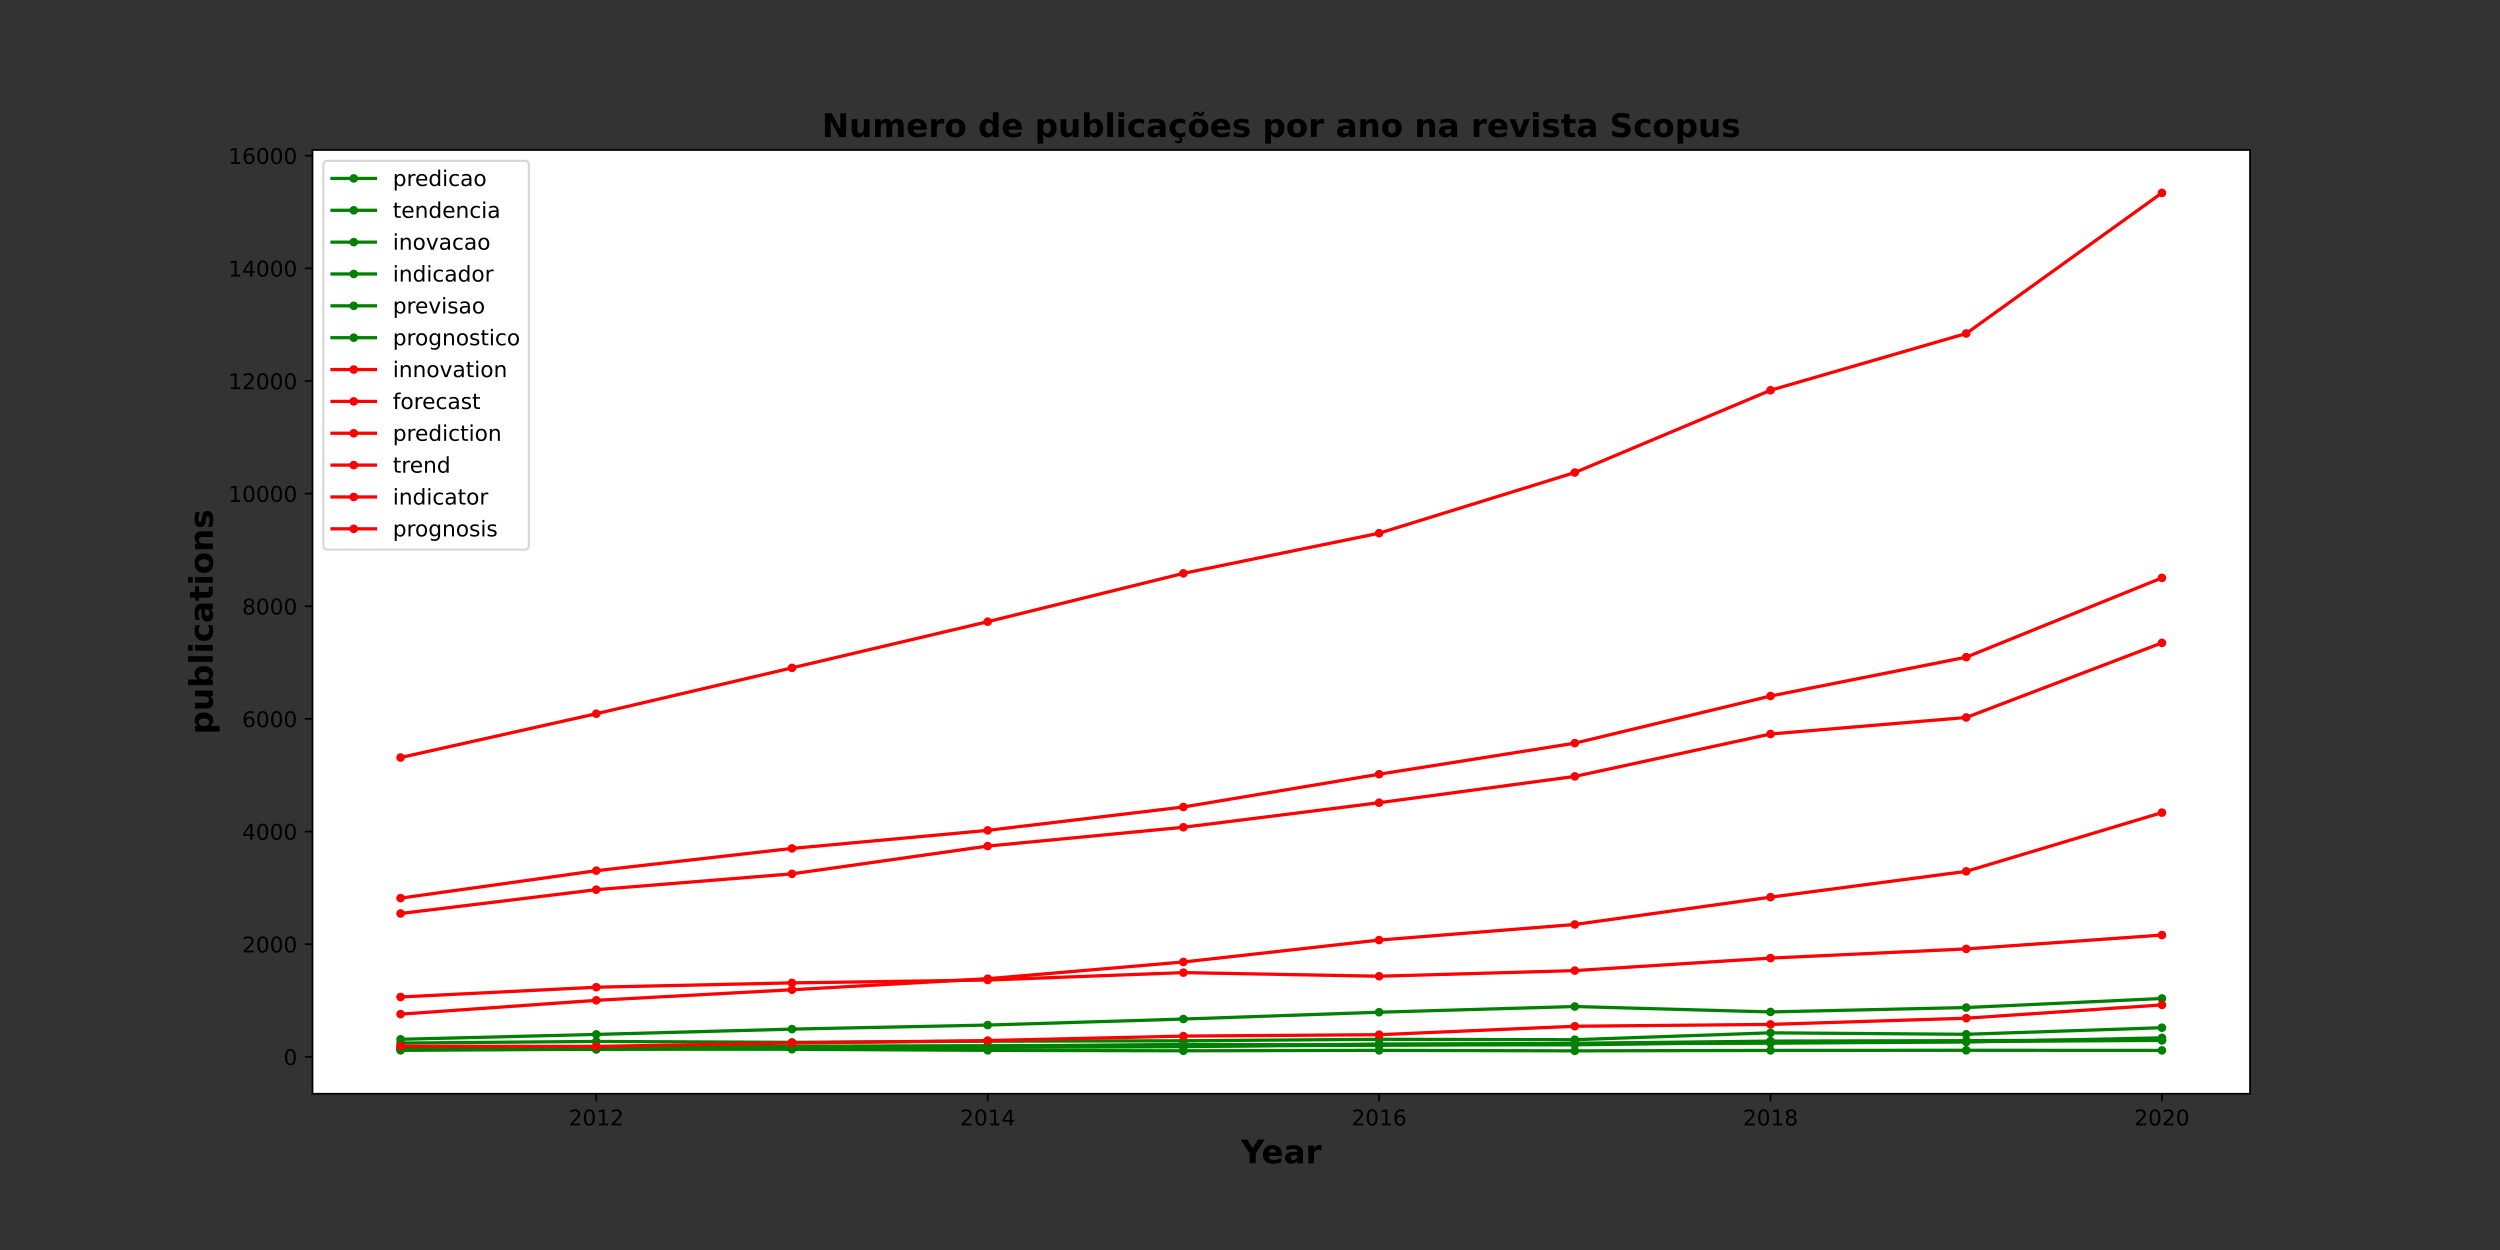 <?xml version="1.0" encoding="utf-8" standalone="no"?>
<!DOCTYPE svg PUBLIC "-//W3C//DTD SVG 1.1//EN"
  "http://www.w3.org/Graphics/SVG/1.1/DTD/svg11.dtd">
<!-- Created with matplotlib (https://matplotlib.org/) -->
<svg height="576pt" version="1.1" viewBox="0 0 1152 576" width="1152pt" xmlns="http://www.w3.org/2000/svg" xmlns:xlink="http://www.w3.org/1999/xlink">
 <rect x="0" y="0" width="1152" height="576" fill="#333333" stroke="none"/>
 <defs>
  <style type="text/css">*{stroke-linecap:butt;stroke-linejoin:round;}</style>
 </defs>
 <g id="figure_1">
  <g id="patch_1">
   <path d="M 0 576 
L 1152 576 
L 1152 0 
L 0 0 
z
" style="fill:none;"/>
  </g>
  <g id="axes_1">
   <g id="patch_2">
    <path d="M 144 504 
L 1036.8 504 
L 1036.8 69.12 
L 144 69.12 
z
" style="fill:#ffffff;"/>
   </g>
   <g id="matplotlib.axis_1">
    <g id="xtick_1">
     <g id="line2d_1">
      <defs>
       <path d="M 0 0 
L 0 3.5 
" id="m6c1a19ee37" style="stroke:#000000;stroke-width:0.8;"/>
      </defs>
      <g>
       <use style="stroke:#000000;stroke-width:0.8;" x="274.764" xlink:href="#m6c1a19ee37" y="504"/>
      </g>
     </g>
     <g id="text_1">
      <!-- 2012 -->
      <g transform="translate(262.039 518.598)scale(0.1 -0.1)">
       <defs>
        <path d="M 19.188 8.297 
L 53.609 8.297 
L 53.609 0 
L 7.328 0 
L 7.328 8.297 
Q 12.938 14.109 22.625 23.891 
Q 32.328 33.688 34.812 36.531 
Q 39.547 41.844 41.422 45.531 
Q 43.312 49.219 43.312 52.781 
Q 43.312 58.594 39.234 62.25 
Q 35.156 65.922 28.609 65.922 
Q 23.969 65.922 18.812 64.312 
Q 13.672 62.703 7.812 59.422 
L 7.812 69.391 
Q 13.766 71.781 18.938 73 
Q 24.125 74.219 28.422 74.219 
Q 39.75 74.219 46.484 68.547 
Q 53.219 62.891 53.219 53.422 
Q 53.219 48.922 51.531 44.891 
Q 49.859 40.875 45.406 35.406 
Q 44.188 33.984 37.641 27.219 
Q 31.109 20.453 19.188 8.297 
z
" id="DejaVuSans-50"/>
        <path d="M 31.781 66.406 
Q 24.172 66.406 20.328 58.906 
Q 16.5 51.422 16.5 36.375 
Q 16.5 21.391 20.328 13.891 
Q 24.172 6.391 31.781 6.391 
Q 39.453 6.391 43.281 13.891 
Q 47.125 21.391 47.125 36.375 
Q 47.125 51.422 43.281 58.906 
Q 39.453 66.406 31.781 66.406 
z
M 31.781 74.219 
Q 44.047 74.219 50.516 64.516 
Q 56.984 54.828 56.984 36.375 
Q 56.984 17.969 50.516 8.266 
Q 44.047 -1.422 31.781 -1.422 
Q 19.531 -1.422 13.062 8.266 
Q 6.594 17.969 6.594 36.375 
Q 6.594 54.828 13.062 64.516 
Q 19.531 74.219 31.781 74.219 
z
" id="DejaVuSans-48"/>
        <path d="M 12.406 8.297 
L 28.516 8.297 
L 28.516 63.922 
L 10.984 60.406 
L 10.984 69.391 
L 28.422 72.906 
L 38.281 72.906 
L 38.281 8.297 
L 54.391 8.297 
L 54.391 0 
L 12.406 0 
z
" id="DejaVuSans-49"/>
       </defs>
       <use xlink:href="#DejaVuSans-50"/>
       <use x="63.623" xlink:href="#DejaVuSans-48"/>
       <use x="127.246" xlink:href="#DejaVuSans-49"/>
       <use x="190.869" xlink:href="#DejaVuSans-50"/>
      </g>
     </g>
    </g>
    <g id="xtick_2">
     <g id="line2d_2">
      <g>
       <use style="stroke:#000000;stroke-width:0.8;" x="455.127" xlink:href="#m6c1a19ee37" y="504"/>
      </g>
     </g>
     <g id="text_2">
      <!-- 2014 -->
      <g transform="translate(442.402 518.598)scale(0.1 -0.1)">
       <defs>
        <path d="M 37.797 64.312 
L 12.891 25.391 
L 37.797 25.391 
z
M 35.203 72.906 
L 47.609 72.906 
L 47.609 25.391 
L 58.016 25.391 
L 58.016 17.188 
L 47.609 17.188 
L 47.609 0 
L 37.797 0 
L 37.797 17.188 
L 4.891 17.188 
L 4.891 26.703 
z
" id="DejaVuSans-52"/>
       </defs>
       <use xlink:href="#DejaVuSans-50"/>
       <use x="63.623" xlink:href="#DejaVuSans-48"/>
       <use x="127.246" xlink:href="#DejaVuSans-49"/>
       <use x="190.869" xlink:href="#DejaVuSans-52"/>
      </g>
     </g>
    </g>
    <g id="xtick_3">
     <g id="line2d_3">
      <g>
       <use style="stroke:#000000;stroke-width:0.8;" x="635.491" xlink:href="#m6c1a19ee37" y="504"/>
      </g>
     </g>
     <g id="text_3">
      <!-- 2016 -->
      <g transform="translate(622.766 518.598)scale(0.1 -0.1)">
       <defs>
        <path d="M 33.016 40.375 
Q 26.375 40.375 22.484 35.828 
Q 18.609 31.297 18.609 23.391 
Q 18.609 15.531 22.484 10.953 
Q 26.375 6.391 33.016 6.391 
Q 39.656 6.391 43.531 10.953 
Q 47.406 15.531 47.406 23.391 
Q 47.406 31.297 43.531 35.828 
Q 39.656 40.375 33.016 40.375 
z
M 52.594 71.297 
L 52.594 62.312 
Q 48.875 64.062 45.094 64.984 
Q 41.312 65.922 37.594 65.922 
Q 27.828 65.922 22.672 59.328 
Q 17.531 52.734 16.797 39.406 
Q 19.672 43.656 24.016 45.922 
Q 28.375 48.188 33.594 48.188 
Q 44.578 48.188 50.953 41.516 
Q 57.328 34.859 57.328 23.391 
Q 57.328 12.156 50.688 5.359 
Q 44.047 -1.422 33.016 -1.422 
Q 20.359 -1.422 13.672 8.266 
Q 6.984 17.969 6.984 36.375 
Q 6.984 53.656 15.188 63.938 
Q 23.391 74.219 37.203 74.219 
Q 40.922 74.219 44.703 73.484 
Q 48.484 72.75 52.594 71.297 
z
" id="DejaVuSans-54"/>
       </defs>
       <use xlink:href="#DejaVuSans-50"/>
       <use x="63.623" xlink:href="#DejaVuSans-48"/>
       <use x="127.246" xlink:href="#DejaVuSans-49"/>
       <use x="190.869" xlink:href="#DejaVuSans-54"/>
      </g>
     </g>
    </g>
    <g id="xtick_4">
     <g id="line2d_4">
      <g>
       <use style="stroke:#000000;stroke-width:0.8;" x="815.855" xlink:href="#m6c1a19ee37" y="504"/>
      </g>
     </g>
     <g id="text_4">
      <!-- 2018 -->
      <g transform="translate(803.13 518.598)scale(0.1 -0.1)">
       <defs>
        <path d="M 31.781 34.625 
Q 24.75 34.625 20.719 30.859 
Q 16.703 27.094 16.703 20.516 
Q 16.703 13.922 20.719 10.156 
Q 24.75 6.391 31.781 6.391 
Q 38.812 6.391 42.859 10.172 
Q 46.922 13.969 46.922 20.516 
Q 46.922 27.094 42.891 30.859 
Q 38.875 34.625 31.781 34.625 
z
M 21.922 38.812 
Q 15.578 40.375 12.031 44.719 
Q 8.5 49.078 8.5 55.328 
Q 8.5 64.062 14.719 69.141 
Q 20.953 74.219 31.781 74.219 
Q 42.672 74.219 48.875 69.141 
Q 55.078 64.062 55.078 55.328 
Q 55.078 49.078 51.531 44.719 
Q 48 40.375 41.703 38.812 
Q 48.828 37.156 52.797 32.312 
Q 56.781 27.484 56.781 20.516 
Q 56.781 9.906 50.312 4.234 
Q 43.844 -1.422 31.781 -1.422 
Q 19.734 -1.422 13.25 4.234 
Q 6.781 9.906 6.781 20.516 
Q 6.781 27.484 10.781 32.312 
Q 14.797 37.156 21.922 38.812 
z
M 18.312 54.391 
Q 18.312 48.734 21.844 45.562 
Q 25.391 42.391 31.781 42.391 
Q 38.141 42.391 41.719 45.562 
Q 45.312 48.734 45.312 54.391 
Q 45.312 60.062 41.719 63.234 
Q 38.141 66.406 31.781 66.406 
Q 25.391 66.406 21.844 63.234 
Q 18.312 60.062 18.312 54.391 
z
" id="DejaVuSans-56"/>
       </defs>
       <use xlink:href="#DejaVuSans-50"/>
       <use x="63.623" xlink:href="#DejaVuSans-48"/>
       <use x="127.246" xlink:href="#DejaVuSans-49"/>
       <use x="190.869" xlink:href="#DejaVuSans-56"/>
      </g>
     </g>
    </g>
    <g id="xtick_5">
     <g id="line2d_5">
      <g>
       <use style="stroke:#000000;stroke-width:0.8;" x="996.218" xlink:href="#m6c1a19ee37" y="504"/>
      </g>
     </g>
     <g id="text_5">
      <!-- 2020 -->
      <g transform="translate(983.493 518.598)scale(0.1 -0.1)">
       <use xlink:href="#DejaVuSans-50"/>
       <use x="63.623" xlink:href="#DejaVuSans-48"/>
       <use x="127.246" xlink:href="#DejaVuSans-50"/>
       <use x="190.869" xlink:href="#DejaVuSans-48"/>
      </g>
     </g>
    </g>
    <g id="text_6">
     <!-- Year -->
     <g transform="translate(571.807 536.076)scale(0.15 -0.15)">
      <defs>
       <path d="M -0.984 72.906 
L 19.578 72.906 
L 36.188 46.922 
L 52.781 72.906 
L 73.391 72.906 
L 45.609 30.719 
L 45.609 0 
L 26.812 0 
L 26.812 30.719 
z
" id="DejaVuSans-Bold-89"/>
       <path d="M 62.984 27.484 
L 62.984 22.516 
L 22.125 22.516 
Q 22.75 16.359 26.562 13.281 
Q 30.375 10.203 37.203 10.203 
Q 42.719 10.203 48.5 11.844 
Q 54.297 13.484 60.406 16.797 
L 60.406 3.328 
Q 54.203 0.984 48 -0.219 
Q 41.797 -1.422 35.594 -1.422 
Q 20.75 -1.422 12.516 6.125 
Q 4.297 13.672 4.297 27.297 
Q 4.297 40.672 12.375 48.328 
Q 20.453 56 34.625 56 
Q 47.516 56 55.25 48.234 
Q 62.984 40.484 62.984 27.484 
z
M 45.016 33.297 
Q 45.016 38.281 42.109 41.328 
Q 39.203 44.391 34.516 44.391 
Q 29.438 44.391 26.266 41.531 
Q 23.094 38.672 22.312 33.297 
z
" id="DejaVuSans-Bold-101"/>
       <path d="M 32.906 24.609 
Q 27.438 24.609 24.672 22.75 
Q 21.922 20.906 21.922 17.281 
Q 21.922 13.969 24.141 12.078 
Q 26.375 10.203 30.328 10.203 
Q 35.25 10.203 38.625 13.734 
Q 42 17.281 42 22.609 
L 42 24.609 
z
M 59.625 31.203 
L 59.625 0 
L 42 0 
L 42 8.109 
Q 38.484 3.125 34.078 0.844 
Q 29.688 -1.422 23.391 -1.422 
Q 14.891 -1.422 9.594 3.531 
Q 4.297 8.5 4.297 16.406 
Q 4.297 26.031 10.906 30.516 
Q 17.531 35.016 31.688 35.016 
L 42 35.016 
L 42 36.375 
Q 42 40.531 38.719 42.453 
Q 35.453 44.391 28.516 44.391 
Q 22.906 44.391 18.062 43.266 
Q 13.234 42.141 9.078 39.891 
L 9.078 53.219 
Q 14.703 54.594 20.359 55.297 
Q 26.031 56 31.688 56 
Q 46.484 56 53.047 50.172 
Q 59.625 44.344 59.625 31.203 
z
" id="DejaVuSans-Bold-97"/>
       <path d="M 49.031 39.797 
Q 46.734 40.875 44.453 41.375 
Q 42.188 41.891 39.891 41.891 
Q 33.156 41.891 29.516 37.562 
Q 25.875 33.25 25.875 25.203 
L 25.875 0 
L 8.406 0 
L 8.406 54.688 
L 25.875 54.688 
L 25.875 45.703 
Q 29.25 51.078 33.609 53.531 
Q 37.984 56 44.094 56 
Q 44.969 56 45.984 55.922 
Q 47.016 55.859 48.969 55.609 
z
" id="DejaVuSans-Bold-114"/>
      </defs>
      <use xlink:href="#DejaVuSans-Bold-89"/>
      <use x="63.287" xlink:href="#DejaVuSans-Bold-101"/>
      <use x="131.109" xlink:href="#DejaVuSans-Bold-97"/>
      <use x="198.59" xlink:href="#DejaVuSans-Bold-114"/>
     </g>
    </g>
   </g>
   <g id="matplotlib.axis_2">
    <g id="ytick_1">
     <g id="line2d_6">
      <defs>
       <path d="M 0 0 
L -3.5 0 
" id="m301f672a69" style="stroke:#000000;stroke-width:0.8;"/>
      </defs>
      <g>
       <use style="stroke:#000000;stroke-width:0.8;" x="144" xlink:href="#m301f672a69" y="486.984"/>
      </g>
     </g>
     <g id="text_7">
      <!-- 0 -->
      <g transform="translate(130.637 490.783)scale(0.1 -0.1)">
       <use xlink:href="#DejaVuSans-48"/>
      </g>
     </g>
    </g>
    <g id="ytick_2">
     <g id="line2d_7">
      <g>
       <use style="stroke:#000000;stroke-width:0.8;" x="144" xlink:href="#m301f672a69" y="435.077"/>
      </g>
     </g>
     <g id="text_8">
      <!-- 2000 -->
      <g transform="translate(111.55 438.877)scale(0.1 -0.1)">
       <use xlink:href="#DejaVuSans-50"/>
       <use x="63.623" xlink:href="#DejaVuSans-48"/>
       <use x="127.246" xlink:href="#DejaVuSans-48"/>
       <use x="190.869" xlink:href="#DejaVuSans-48"/>
      </g>
     </g>
    </g>
    <g id="ytick_3">
     <g id="line2d_8">
      <g>
       <use style="stroke:#000000;stroke-width:0.8;" x="144" xlink:href="#m301f672a69" y="383.171"/>
      </g>
     </g>
     <g id="text_9">
      <!-- 4000 -->
      <g transform="translate(111.55 386.97)scale(0.1 -0.1)">
       <use xlink:href="#DejaVuSans-52"/>
       <use x="63.623" xlink:href="#DejaVuSans-48"/>
       <use x="127.246" xlink:href="#DejaVuSans-48"/>
       <use x="190.869" xlink:href="#DejaVuSans-48"/>
      </g>
     </g>
    </g>
    <g id="ytick_4">
     <g id="line2d_9">
      <g>
       <use style="stroke:#000000;stroke-width:0.8;" x="144" xlink:href="#m301f672a69" y="331.264"/>
      </g>
     </g>
     <g id="text_10">
      <!-- 6000 -->
      <g transform="translate(111.55 335.064)scale(0.1 -0.1)">
       <use xlink:href="#DejaVuSans-54"/>
       <use x="63.623" xlink:href="#DejaVuSans-48"/>
       <use x="127.246" xlink:href="#DejaVuSans-48"/>
       <use x="190.869" xlink:href="#DejaVuSans-48"/>
      </g>
     </g>
    </g>
    <g id="ytick_5">
     <g id="line2d_10">
      <g>
       <use style="stroke:#000000;stroke-width:0.8;" x="144" xlink:href="#m301f672a69" y="279.358"/>
      </g>
     </g>
     <g id="text_11">
      <!-- 8000 -->
      <g transform="translate(111.55 283.157)scale(0.1 -0.1)">
       <use xlink:href="#DejaVuSans-56"/>
       <use x="63.623" xlink:href="#DejaVuSans-48"/>
       <use x="127.246" xlink:href="#DejaVuSans-48"/>
       <use x="190.869" xlink:href="#DejaVuSans-48"/>
      </g>
     </g>
    </g>
    <g id="ytick_6">
     <g id="line2d_11">
      <g>
       <use style="stroke:#000000;stroke-width:0.8;" x="144" xlink:href="#m301f672a69" y="227.452"/>
      </g>
     </g>
     <g id="text_12">
      <!-- 10000 -->
      <g transform="translate(105.188 231.251)scale(0.1 -0.1)">
       <use xlink:href="#DejaVuSans-49"/>
       <use x="63.623" xlink:href="#DejaVuSans-48"/>
       <use x="127.246" xlink:href="#DejaVuSans-48"/>
       <use x="190.869" xlink:href="#DejaVuSans-48"/>
       <use x="254.492" xlink:href="#DejaVuSans-48"/>
      </g>
     </g>
    </g>
    <g id="ytick_7">
     <g id="line2d_12">
      <g>
       <use style="stroke:#000000;stroke-width:0.8;" x="144" xlink:href="#m301f672a69" y="175.545"/>
      </g>
     </g>
     <g id="text_13">
      <!-- 12000 -->
      <g transform="translate(105.188 179.344)scale(0.1 -0.1)">
       <use xlink:href="#DejaVuSans-49"/>
       <use x="63.623" xlink:href="#DejaVuSans-50"/>
       <use x="127.246" xlink:href="#DejaVuSans-48"/>
       <use x="190.869" xlink:href="#DejaVuSans-48"/>
       <use x="254.492" xlink:href="#DejaVuSans-48"/>
      </g>
     </g>
    </g>
    <g id="ytick_8">
     <g id="line2d_13">
      <g>
       <use style="stroke:#000000;stroke-width:0.8;" x="144" xlink:href="#m301f672a69" y="123.639"/>
      </g>
     </g>
     <g id="text_14">
      <!-- 14000 -->
      <g transform="translate(105.188 127.438)scale(0.1 -0.1)">
       <use xlink:href="#DejaVuSans-49"/>
       <use x="63.623" xlink:href="#DejaVuSans-52"/>
       <use x="127.246" xlink:href="#DejaVuSans-48"/>
       <use x="190.869" xlink:href="#DejaVuSans-48"/>
       <use x="254.492" xlink:href="#DejaVuSans-48"/>
      </g>
     </g>
    </g>
    <g id="ytick_9">
     <g id="line2d_14">
      <g>
       <use style="stroke:#000000;stroke-width:0.8;" x="144" xlink:href="#m301f672a69" y="71.732"/>
      </g>
     </g>
     <g id="text_15">
      <!-- 16000 -->
      <g transform="translate(105.188 75.531)scale(0.1 -0.1)">
       <use xlink:href="#DejaVuSans-49"/>
       <use x="63.623" xlink:href="#DejaVuSans-54"/>
       <use x="127.246" xlink:href="#DejaVuSans-48"/>
       <use x="190.869" xlink:href="#DejaVuSans-48"/>
       <use x="254.492" xlink:href="#DejaVuSans-48"/>
      </g>
     </g>
    </g>
    <g id="text_16">
     <!-- publications -->
     <g transform="translate(98.068 338.397)rotate(-90)scale(0.15 -0.15)">
      <defs>
       <path d="M 25.875 7.906 
L 25.875 -20.797 
L 8.406 -20.797 
L 8.406 54.688 
L 25.875 54.688 
L 25.875 46.688 
Q 29.5 51.469 33.891 53.734 
Q 38.281 56 44 56 
Q 54.109 56 60.594 47.969 
Q 67.094 39.938 67.094 27.297 
Q 67.094 14.656 60.594 6.609 
Q 54.109 -1.422 44 -1.422 
Q 38.281 -1.422 33.891 0.844 
Q 29.5 3.125 25.875 7.906 
z
M 37.5 43.312 
Q 31.891 43.312 28.875 39.188 
Q 25.875 35.062 25.875 27.297 
Q 25.875 19.531 28.875 15.406 
Q 31.891 11.281 37.5 11.281 
Q 43.109 11.281 46.062 15.375 
Q 49.031 19.484 49.031 27.297 
Q 49.031 35.109 46.062 39.203 
Q 43.109 43.312 37.5 43.312 
z
" id="DejaVuSans-Bold-112"/>
       <path d="M 7.812 21.297 
L 7.812 54.688 
L 25.391 54.688 
L 25.391 49.219 
Q 25.391 44.781 25.344 38.062 
Q 25.297 31.344 25.297 29.109 
Q 25.297 22.516 25.641 19.609 
Q 25.984 16.703 26.812 15.375 
Q 27.875 13.672 29.609 12.734 
Q 31.344 11.812 33.594 11.812 
Q 39.062 11.812 42.188 16.016 
Q 45.312 20.219 45.312 27.688 
L 45.312 54.688 
L 62.797 54.688 
L 62.797 0 
L 45.312 0 
L 45.312 7.906 
Q 41.359 3.125 36.938 0.844 
Q 32.516 -1.422 27.203 -1.422 
Q 17.719 -1.422 12.766 4.391 
Q 7.812 10.203 7.812 21.297 
z
" id="DejaVuSans-Bold-117"/>
       <path d="M 37.5 11.281 
Q 43.109 11.281 46.062 15.375 
Q 49.031 19.484 49.031 27.297 
Q 49.031 35.109 46.062 39.203 
Q 43.109 43.312 37.5 43.312 
Q 31.891 43.312 28.875 39.188 
Q 25.875 35.062 25.875 27.297 
Q 25.875 19.531 28.875 15.406 
Q 31.891 11.281 37.5 11.281 
z
M 25.875 46.688 
Q 29.5 51.469 33.891 53.734 
Q 38.281 56 44 56 
Q 54.109 56 60.594 47.969 
Q 67.094 39.938 67.094 27.297 
Q 67.094 14.656 60.594 6.609 
Q 54.109 -1.422 44 -1.422 
Q 38.281 -1.422 33.891 0.844 
Q 29.5 3.125 25.875 7.906 
L 25.875 0 
L 8.406 0 
L 8.406 75.984 
L 25.875 75.984 
z
" id="DejaVuSans-Bold-98"/>
       <path d="M 8.406 75.984 
L 25.875 75.984 
L 25.875 0 
L 8.406 0 
z
" id="DejaVuSans-Bold-108"/>
       <path d="M 8.406 54.688 
L 25.875 54.688 
L 25.875 0 
L 8.406 0 
z
M 8.406 75.984 
L 25.875 75.984 
L 25.875 61.719 
L 8.406 61.719 
z
" id="DejaVuSans-Bold-105"/>
       <path d="M 52.594 52.984 
L 52.594 38.719 
Q 49.031 41.156 45.438 42.328 
Q 41.844 43.5 37.984 43.5 
Q 30.672 43.5 26.594 39.234 
Q 22.516 34.969 22.516 27.297 
Q 22.516 19.625 26.594 15.344 
Q 30.672 11.078 37.984 11.078 
Q 42.094 11.078 45.781 12.297 
Q 49.469 13.531 52.594 15.922 
L 52.594 1.609 
Q 48.484 0.094 44.266 -0.656 
Q 40.047 -1.422 35.797 -1.422 
Q 21 -1.422 12.641 6.172 
Q 4.297 13.766 4.297 27.297 
Q 4.297 40.828 12.641 48.406 
Q 21 56 35.797 56 
Q 40.094 56 44.266 55.25 
Q 48.438 54.5 52.594 52.984 
z
" id="DejaVuSans-Bold-99"/>
       <path d="M 27.484 70.219 
L 27.484 54.688 
L 45.516 54.688 
L 45.516 42.188 
L 27.484 42.188 
L 27.484 19 
Q 27.484 15.188 29 13.844 
Q 30.516 12.5 35.016 12.5 
L 44 12.5 
L 44 0 
L 29 0 
Q 18.656 0 14.328 4.312 
Q 10.016 8.641 10.016 19 
L 10.016 42.188 
L 1.312 42.188 
L 1.312 54.688 
L 10.016 54.688 
L 10.016 70.219 
z
" id="DejaVuSans-Bold-116"/>
       <path d="M 34.422 43.5 
Q 28.609 43.5 25.562 39.328 
Q 22.516 35.156 22.516 27.297 
Q 22.516 19.438 25.562 15.25 
Q 28.609 11.078 34.422 11.078 
Q 40.141 11.078 43.156 15.25 
Q 46.188 19.438 46.188 27.297 
Q 46.188 35.156 43.156 39.328 
Q 40.141 43.5 34.422 43.5 
z
M 34.422 56 
Q 48.531 56 56.469 48.375 
Q 64.406 40.766 64.406 27.297 
Q 64.406 13.812 56.469 6.188 
Q 48.531 -1.422 34.422 -1.422 
Q 20.266 -1.422 12.281 6.188 
Q 4.297 13.812 4.297 27.297 
Q 4.297 40.766 12.281 48.375 
Q 20.266 56 34.422 56 
z
" id="DejaVuSans-Bold-111"/>
       <path d="M 63.375 33.297 
L 63.375 0 
L 45.797 0 
L 45.797 5.422 
L 45.797 25.484 
Q 45.797 32.562 45.484 35.25 
Q 45.172 37.938 44.391 39.203 
Q 43.359 40.922 41.594 41.875 
Q 39.844 42.828 37.594 42.828 
Q 32.125 42.828 29 38.594 
Q 25.875 34.375 25.875 26.906 
L 25.875 0 
L 8.406 0 
L 8.406 54.688 
L 25.875 54.688 
L 25.875 46.688 
Q 29.828 51.469 34.266 53.734 
Q 38.719 56 44.094 56 
Q 53.562 56 58.469 50.188 
Q 63.375 44.391 63.375 33.297 
z
" id="DejaVuSans-Bold-110"/>
       <path d="M 51.125 52.984 
L 51.125 39.703 
Q 45.516 42.047 40.281 43.219 
Q 35.062 44.391 30.422 44.391 
Q 25.438 44.391 23.016 43.141 
Q 20.609 41.891 20.609 39.312 
Q 20.609 37.203 22.438 36.078 
Q 24.266 34.969 29 34.422 
L 32.078 33.984 
Q 45.516 32.281 50.141 28.375 
Q 54.781 24.469 54.781 16.109 
Q 54.781 7.375 48.328 2.969 
Q 41.891 -1.422 29.109 -1.422 
Q 23.688 -1.422 17.891 -0.562 
Q 12.109 0.297 6 2 
L 6 15.281 
Q 11.234 12.75 16.719 11.469 
Q 22.219 10.203 27.875 10.203 
Q 33.016 10.203 35.594 11.609 
Q 38.188 13.031 38.188 15.828 
Q 38.188 18.172 36.406 19.312 
Q 34.625 20.453 29.297 21.094 
L 26.219 21.484 
Q 14.547 22.953 9.859 26.906 
Q 5.172 30.859 5.172 38.922 
Q 5.172 47.609 11.125 51.797 
Q 17.094 56 29.391 56 
Q 34.234 56 39.547 55.266 
Q 44.875 54.547 51.125 52.984 
z
" id="DejaVuSans-Bold-115"/>
      </defs>
      <use xlink:href="#DejaVuSans-Bold-112"/>
      <use x="71.582" xlink:href="#DejaVuSans-Bold-117"/>
      <use x="142.773" xlink:href="#DejaVuSans-Bold-98"/>
      <use x="214.355" xlink:href="#DejaVuSans-Bold-108"/>
      <use x="248.633" xlink:href="#DejaVuSans-Bold-105"/>
      <use x="282.91" xlink:href="#DejaVuSans-Bold-99"/>
      <use x="342.188" xlink:href="#DejaVuSans-Bold-97"/>
      <use x="409.668" xlink:href="#DejaVuSans-Bold-116"/>
      <use x="457.471" xlink:href="#DejaVuSans-Bold-105"/>
      <use x="491.748" xlink:href="#DejaVuSans-Bold-111"/>
      <use x="560.449" xlink:href="#DejaVuSans-Bold-110"/>
      <use x="631.641" xlink:href="#DejaVuSans-Bold-115"/>
     </g>
    </g>
   </g>
   <g id="line2d_15">
    <path clip-path="url(#pd422177aee)" d="M 996.218 479.405 
L 906.036 479.976 
L 815.855 480.288 
L 725.673 481.456 
L 635.491 481.508 
L 545.309 481.274 
L 455.127 482.027 
L 364.945 482.442 
L 274.764 482.26 
L 184.582 482.442 
" style="fill:none;stroke:#008000;stroke-linecap:square;stroke-width:1.5;"/>
    <defs>
     <path d="M 0 1.5 
C 0.398 1.5 0.779 1.342 1.061 1.061 
C 1.342 0.779 1.5 0.398 1.5 0 
C 1.5 -0.398 1.342 -0.779 1.061 -1.061 
C 0.779 -1.342 0.398 -1.5 0 -1.5 
C -0.398 -1.5 -0.779 -1.342 -1.061 -1.061 
C -1.342 -0.779 -1.5 -0.398 -1.5 0 
C -1.5 0.398 -1.342 0.779 -1.061 1.061 
C -0.779 1.342 -0.398 1.5 0 1.5 
z
" id="m4c5c52dec2" style="stroke:#008000;"/>
    </defs>
    <g clip-path="url(#pd422177aee)">
     <use style="fill:#008000;stroke:#008000;" x="996.218" xlink:href="#m4c5c52dec2" y="479.405"/>
     <use style="fill:#008000;stroke:#008000;" x="906.036" xlink:href="#m4c5c52dec2" y="479.976"/>
     <use style="fill:#008000;stroke:#008000;" x="815.855" xlink:href="#m4c5c52dec2" y="480.288"/>
     <use style="fill:#008000;stroke:#008000;" x="725.673" xlink:href="#m4c5c52dec2" y="481.456"/>
     <use style="fill:#008000;stroke:#008000;" x="635.491" xlink:href="#m4c5c52dec2" y="481.508"/>
     <use style="fill:#008000;stroke:#008000;" x="545.309" xlink:href="#m4c5c52dec2" y="481.274"/>
     <use style="fill:#008000;stroke:#008000;" x="455.127" xlink:href="#m4c5c52dec2" y="482.027"/>
     <use style="fill:#008000;stroke:#008000;" x="364.945" xlink:href="#m4c5c52dec2" y="482.442"/>
     <use style="fill:#008000;stroke:#008000;" x="274.764" xlink:href="#m4c5c52dec2" y="482.26"/>
     <use style="fill:#008000;stroke:#008000;" x="184.582" xlink:href="#m4c5c52dec2" y="482.442"/>
    </g>
   </g>
   <g id="line2d_16">
    <path clip-path="url(#pd422177aee)" d="M 996.218 473.566 
L 906.036 476.602 
L 815.855 475.928 
L 725.673 479.094 
L 635.491 478.912 
L 545.309 479.587 
L 455.127 479.795 
L 364.945 480.314 
L 274.764 479.899 
L 184.582 480.651 
" style="fill:none;stroke:#008000;stroke-linecap:square;stroke-width:1.5;"/>
    <g clip-path="url(#pd422177aee)">
     <use style="fill:#008000;stroke:#008000;" x="996.218" xlink:href="#m4c5c52dec2" y="473.566"/>
     <use style="fill:#008000;stroke:#008000;" x="906.036" xlink:href="#m4c5c52dec2" y="476.602"/>
     <use style="fill:#008000;stroke:#008000;" x="815.855" xlink:href="#m4c5c52dec2" y="475.928"/>
     <use style="fill:#008000;stroke:#008000;" x="725.673" xlink:href="#m4c5c52dec2" y="479.094"/>
     <use style="fill:#008000;stroke:#008000;" x="635.491" xlink:href="#m4c5c52dec2" y="478.912"/>
     <use style="fill:#008000;stroke:#008000;" x="545.309" xlink:href="#m4c5c52dec2" y="479.587"/>
     <use style="fill:#008000;stroke:#008000;" x="455.127" xlink:href="#m4c5c52dec2" y="479.795"/>
     <use style="fill:#008000;stroke:#008000;" x="364.945" xlink:href="#m4c5c52dec2" y="480.314"/>
     <use style="fill:#008000;stroke:#008000;" x="274.764" xlink:href="#m4c5c52dec2" y="479.899"/>
     <use style="fill:#008000;stroke:#008000;" x="184.582" xlink:href="#m4c5c52dec2" y="480.651"/>
    </g>
   </g>
   <g id="line2d_17">
    <path clip-path="url(#pd422177aee)" d="M 996.218 460.096 
L 906.036 464.275 
L 815.855 466.299 
L 725.673 463.808 
L 635.491 466.429 
L 545.309 469.569 
L 455.127 472.346 
L 364.945 474.215 
L 274.764 476.654 
L 184.582 478.912 
" style="fill:none;stroke:#008000;stroke-linecap:square;stroke-width:1.5;"/>
    <g clip-path="url(#pd422177aee)">
     <use style="fill:#008000;stroke:#008000;" x="996.218" xlink:href="#m4c5c52dec2" y="460.096"/>
     <use style="fill:#008000;stroke:#008000;" x="906.036" xlink:href="#m4c5c52dec2" y="464.275"/>
     <use style="fill:#008000;stroke:#008000;" x="815.855" xlink:href="#m4c5c52dec2" y="466.299"/>
     <use style="fill:#008000;stroke:#008000;" x="725.673" xlink:href="#m4c5c52dec2" y="463.808"/>
     <use style="fill:#008000;stroke:#008000;" x="635.491" xlink:href="#m4c5c52dec2" y="466.429"/>
     <use style="fill:#008000;stroke:#008000;" x="545.309" xlink:href="#m4c5c52dec2" y="469.569"/>
     <use style="fill:#008000;stroke:#008000;" x="455.127" xlink:href="#m4c5c52dec2" y="472.346"/>
     <use style="fill:#008000;stroke:#008000;" x="364.945" xlink:href="#m4c5c52dec2" y="474.215"/>
     <use style="fill:#008000;stroke:#008000;" x="274.764" xlink:href="#m4c5c52dec2" y="476.654"/>
     <use style="fill:#008000;stroke:#008000;" x="184.582" xlink:href="#m4c5c52dec2" y="478.912"/>
    </g>
   </g>
   <g id="line2d_18">
    <path clip-path="url(#pd422177aee)" d="M 996.218 479.198 
L 906.036 479.535 
L 815.855 479.743 
L 725.673 480.781 
L 635.491 481.637 
L 545.309 482.079 
L 455.127 481.897 
L 364.945 482.079 
L 274.764 482.494 
L 184.582 483.35 
" style="fill:none;stroke:#008000;stroke-linecap:square;stroke-width:1.5;"/>
    <g clip-path="url(#pd422177aee)">
     <use style="fill:#008000;stroke:#008000;" x="996.218" xlink:href="#m4c5c52dec2" y="479.198"/>
     <use style="fill:#008000;stroke:#008000;" x="906.036" xlink:href="#m4c5c52dec2" y="479.535"/>
     <use style="fill:#008000;stroke:#008000;" x="815.855" xlink:href="#m4c5c52dec2" y="479.743"/>
     <use style="fill:#008000;stroke:#008000;" x="725.673" xlink:href="#m4c5c52dec2" y="480.781"/>
     <use style="fill:#008000;stroke:#008000;" x="635.491" xlink:href="#m4c5c52dec2" y="481.637"/>
     <use style="fill:#008000;stroke:#008000;" x="545.309" xlink:href="#m4c5c52dec2" y="482.079"/>
     <use style="fill:#008000;stroke:#008000;" x="455.127" xlink:href="#m4c5c52dec2" y="481.897"/>
     <use style="fill:#008000;stroke:#008000;" x="364.945" xlink:href="#m4c5c52dec2" y="482.079"/>
     <use style="fill:#008000;stroke:#008000;" x="274.764" xlink:href="#m4c5c52dec2" y="482.494"/>
     <use style="fill:#008000;stroke:#008000;" x="184.582" xlink:href="#m4c5c52dec2" y="483.35"/>
    </g>
   </g>
   <g id="line2d_19">
    <path clip-path="url(#pd422177aee)" d="M 996.218 478.238 
L 906.036 480.106 
L 815.855 480.703 
L 725.673 480.859 
L 635.491 481.066 
L 545.309 482.312 
L 455.127 482.65 
L 364.945 482.65 
L 274.764 483.532 
L 184.582 483.532 
" style="fill:none;stroke:#008000;stroke-linecap:square;stroke-width:1.5;"/>
    <g clip-path="url(#pd422177aee)">
     <use style="fill:#008000;stroke:#008000;" x="996.218" xlink:href="#m4c5c52dec2" y="478.238"/>
     <use style="fill:#008000;stroke:#008000;" x="906.036" xlink:href="#m4c5c52dec2" y="480.106"/>
     <use style="fill:#008000;stroke:#008000;" x="815.855" xlink:href="#m4c5c52dec2" y="480.703"/>
     <use style="fill:#008000;stroke:#008000;" x="725.673" xlink:href="#m4c5c52dec2" y="480.859"/>
     <use style="fill:#008000;stroke:#008000;" x="635.491" xlink:href="#m4c5c52dec2" y="481.066"/>
     <use style="fill:#008000;stroke:#008000;" x="545.309" xlink:href="#m4c5c52dec2" y="482.312"/>
     <use style="fill:#008000;stroke:#008000;" x="455.127" xlink:href="#m4c5c52dec2" y="482.65"/>
     <use style="fill:#008000;stroke:#008000;" x="364.945" xlink:href="#m4c5c52dec2" y="482.65"/>
     <use style="fill:#008000;stroke:#008000;" x="274.764" xlink:href="#m4c5c52dec2" y="483.532"/>
     <use style="fill:#008000;stroke:#008000;" x="184.582" xlink:href="#m4c5c52dec2" y="483.532"/>
    </g>
   </g>
   <g id="line2d_20">
    <path clip-path="url(#pd422177aee)" d="M 996.218 484.025 
L 906.036 483.973 
L 815.855 484.025 
L 725.673 484.233 
L 635.491 483.999 
L 545.309 484.207 
L 455.127 483.999 
L 364.945 483.506 
L 274.764 483.48 
L 184.582 483.999 
" style="fill:none;stroke:#008000;stroke-linecap:square;stroke-width:1.5;"/>
    <g clip-path="url(#pd422177aee)">
     <use style="fill:#008000;stroke:#008000;" x="996.218" xlink:href="#m4c5c52dec2" y="484.025"/>
     <use style="fill:#008000;stroke:#008000;" x="906.036" xlink:href="#m4c5c52dec2" y="483.973"/>
     <use style="fill:#008000;stroke:#008000;" x="815.855" xlink:href="#m4c5c52dec2" y="484.025"/>
     <use style="fill:#008000;stroke:#008000;" x="725.673" xlink:href="#m4c5c52dec2" y="484.233"/>
     <use style="fill:#008000;stroke:#008000;" x="635.491" xlink:href="#m4c5c52dec2" y="483.999"/>
     <use style="fill:#008000;stroke:#008000;" x="545.309" xlink:href="#m4c5c52dec2" y="484.207"/>
     <use style="fill:#008000;stroke:#008000;" x="455.127" xlink:href="#m4c5c52dec2" y="483.999"/>
     <use style="fill:#008000;stroke:#008000;" x="364.945" xlink:href="#m4c5c52dec2" y="483.506"/>
     <use style="fill:#008000;stroke:#008000;" x="274.764" xlink:href="#m4c5c52dec2" y="483.48"/>
     <use style="fill:#008000;stroke:#008000;" x="184.582" xlink:href="#m4c5c52dec2" y="483.999"/>
    </g>
   </g>
   <g id="line2d_21">
    <path clip-path="url(#pd422177aee)" d="M 996.218 374.451 
L 906.036 401.52 
L 815.855 413.406 
L 725.673 425.994 
L 635.491 433.183 
L 545.309 443.279 
L 455.127 450.987 
L 364.945 456.073 
L 274.764 460.953 
L 184.582 467.311 
" style="fill:none;stroke:#ff0000;stroke-linecap:square;stroke-width:1.5;"/>
    <defs>
     <path d="M 0 1.5 
C 0.398 1.5 0.779 1.342 1.061 1.061 
C 1.342 0.779 1.5 0.398 1.5 0 
C 1.5 -0.398 1.342 -0.779 1.061 -1.061 
C 0.779 -1.342 0.398 -1.5 0 -1.5 
C -0.398 -1.5 -0.779 -1.342 -1.061 -1.061 
C -1.342 -0.779 -1.5 -0.398 -1.5 0 
C -1.5 0.398 -1.342 0.779 -1.061 1.061 
C -0.779 1.342 -0.398 1.5 0 1.5 
z
" id="m44c2ef3dc5" style="stroke:#ff0000;"/>
    </defs>
    <g clip-path="url(#pd422177aee)">
     <use style="fill:#ff0000;stroke:#ff0000;" x="996.218" xlink:href="#m44c2ef3dc5" y="374.451"/>
     <use style="fill:#ff0000;stroke:#ff0000;" x="906.036" xlink:href="#m44c2ef3dc5" y="401.52"/>
     <use style="fill:#ff0000;stroke:#ff0000;" x="815.855" xlink:href="#m44c2ef3dc5" y="413.406"/>
     <use style="fill:#ff0000;stroke:#ff0000;" x="725.673" xlink:href="#m44c2ef3dc5" y="425.994"/>
     <use style="fill:#ff0000;stroke:#ff0000;" x="635.491" xlink:href="#m44c2ef3dc5" y="433.183"/>
     <use style="fill:#ff0000;stroke:#ff0000;" x="545.309" xlink:href="#m44c2ef3dc5" y="443.279"/>
     <use style="fill:#ff0000;stroke:#ff0000;" x="455.127" xlink:href="#m44c2ef3dc5" y="450.987"/>
     <use style="fill:#ff0000;stroke:#ff0000;" x="364.945" xlink:href="#m44c2ef3dc5" y="456.073"/>
     <use style="fill:#ff0000;stroke:#ff0000;" x="274.764" xlink:href="#m44c2ef3dc5" y="460.953"/>
     <use style="fill:#ff0000;stroke:#ff0000;" x="184.582" xlink:href="#m44c2ef3dc5" y="467.311"/>
    </g>
   </g>
   <g id="line2d_22">
    <path clip-path="url(#pd422177aee)" d="M 996.218 463.055 
L 906.036 469.18 
L 815.855 472.035 
L 725.673 472.891 
L 635.491 476.784 
L 545.309 477.433 
L 455.127 479.483 
L 364.945 480.625 
L 274.764 482.182 
L 184.582 482.079 
" style="fill:none;stroke:#ff0000;stroke-linecap:square;stroke-width:1.5;"/>
    <g clip-path="url(#pd422177aee)">
     <use style="fill:#ff0000;stroke:#ff0000;" x="996.218" xlink:href="#m44c2ef3dc5" y="463.055"/>
     <use style="fill:#ff0000;stroke:#ff0000;" x="906.036" xlink:href="#m44c2ef3dc5" y="469.18"/>
     <use style="fill:#ff0000;stroke:#ff0000;" x="815.855" xlink:href="#m44c2ef3dc5" y="472.035"/>
     <use style="fill:#ff0000;stroke:#ff0000;" x="725.673" xlink:href="#m44c2ef3dc5" y="472.891"/>
     <use style="fill:#ff0000;stroke:#ff0000;" x="635.491" xlink:href="#m44c2ef3dc5" y="476.784"/>
     <use style="fill:#ff0000;stroke:#ff0000;" x="545.309" xlink:href="#m44c2ef3dc5" y="477.433"/>
     <use style="fill:#ff0000;stroke:#ff0000;" x="455.127" xlink:href="#m44c2ef3dc5" y="479.483"/>
     <use style="fill:#ff0000;stroke:#ff0000;" x="364.945" xlink:href="#m44c2ef3dc5" y="480.625"/>
     <use style="fill:#ff0000;stroke:#ff0000;" x="274.764" xlink:href="#m44c2ef3dc5" y="482.182"/>
     <use style="fill:#ff0000;stroke:#ff0000;" x="184.582" xlink:href="#m44c2ef3dc5" y="482.079"/>
    </g>
   </g>
   <g id="line2d_23">
    <path clip-path="url(#pd422177aee)" d="M 996.218 266.278 
L 906.036 302.82 
L 815.855 320.727 
L 725.673 342.45 
L 635.491 356.75 
L 545.309 371.855 
L 455.127 382.626 
L 364.945 390.957 
L 274.764 401.208 
L 184.582 413.848 
" style="fill:none;stroke:#ff0000;stroke-linecap:square;stroke-width:1.5;"/>
    <g clip-path="url(#pd422177aee)">
     <use style="fill:#ff0000;stroke:#ff0000;" x="996.218" xlink:href="#m44c2ef3dc5" y="266.278"/>
     <use style="fill:#ff0000;stroke:#ff0000;" x="906.036" xlink:href="#m44c2ef3dc5" y="302.82"/>
     <use style="fill:#ff0000;stroke:#ff0000;" x="815.855" xlink:href="#m44c2ef3dc5" y="320.727"/>
     <use style="fill:#ff0000;stroke:#ff0000;" x="725.673" xlink:href="#m44c2ef3dc5" y="342.45"/>
     <use style="fill:#ff0000;stroke:#ff0000;" x="635.491" xlink:href="#m44c2ef3dc5" y="356.75"/>
     <use style="fill:#ff0000;stroke:#ff0000;" x="545.309" xlink:href="#m44c2ef3dc5" y="371.855"/>
     <use style="fill:#ff0000;stroke:#ff0000;" x="455.127" xlink:href="#m44c2ef3dc5" y="382.626"/>
     <use style="fill:#ff0000;stroke:#ff0000;" x="364.945" xlink:href="#m44c2ef3dc5" y="390.957"/>
     <use style="fill:#ff0000;stroke:#ff0000;" x="274.764" xlink:href="#m44c2ef3dc5" y="401.208"/>
     <use style="fill:#ff0000;stroke:#ff0000;" x="184.582" xlink:href="#m44c2ef3dc5" y="413.848"/>
    </g>
   </g>
   <g id="line2d_24">
    <path clip-path="url(#pd422177aee)" d="M 996.218 88.887 
L 906.036 153.667 
L 815.855 179.827 
L 725.673 217.745 
L 635.491 245.697 
L 545.309 264.201 
L 455.127 286.469 
L 364.945 307.751 
L 274.764 328.877 
L 184.582 349.068 
" style="fill:none;stroke:#ff0000;stroke-linecap:square;stroke-width:1.5;"/>
    <g clip-path="url(#pd422177aee)">
     <use style="fill:#ff0000;stroke:#ff0000;" x="996.218" xlink:href="#m44c2ef3dc5" y="88.887"/>
     <use style="fill:#ff0000;stroke:#ff0000;" x="906.036" xlink:href="#m44c2ef3dc5" y="153.667"/>
     <use style="fill:#ff0000;stroke:#ff0000;" x="815.855" xlink:href="#m44c2ef3dc5" y="179.827"/>
     <use style="fill:#ff0000;stroke:#ff0000;" x="725.673" xlink:href="#m44c2ef3dc5" y="217.745"/>
     <use style="fill:#ff0000;stroke:#ff0000;" x="635.491" xlink:href="#m44c2ef3dc5" y="245.697"/>
     <use style="fill:#ff0000;stroke:#ff0000;" x="545.309" xlink:href="#m44c2ef3dc5" y="264.201"/>
     <use style="fill:#ff0000;stroke:#ff0000;" x="455.127" xlink:href="#m44c2ef3dc5" y="286.469"/>
     <use style="fill:#ff0000;stroke:#ff0000;" x="364.945" xlink:href="#m44c2ef3dc5" y="307.751"/>
     <use style="fill:#ff0000;stroke:#ff0000;" x="274.764" xlink:href="#m44c2ef3dc5" y="328.877"/>
     <use style="fill:#ff0000;stroke:#ff0000;" x="184.582" xlink:href="#m44c2ef3dc5" y="349.068"/>
    </g>
   </g>
   <g id="line2d_25">
    <path clip-path="url(#pd422177aee)" d="M 996.218 296.228 
L 906.036 330.616 
L 815.855 338.22 
L 725.673 357.763 
L 635.491 369.883 
L 545.309 381.198 
L 455.127 389.867 
L 364.945 402.662 
L 274.764 409.955 
L 184.582 420.933 
" style="fill:none;stroke:#ff0000;stroke-linecap:square;stroke-width:1.5;"/>
    <g clip-path="url(#pd422177aee)">
     <use style="fill:#ff0000;stroke:#ff0000;" x="996.218" xlink:href="#m44c2ef3dc5" y="296.228"/>
     <use style="fill:#ff0000;stroke:#ff0000;" x="906.036" xlink:href="#m44c2ef3dc5" y="330.616"/>
     <use style="fill:#ff0000;stroke:#ff0000;" x="815.855" xlink:href="#m44c2ef3dc5" y="338.22"/>
     <use style="fill:#ff0000;stroke:#ff0000;" x="725.673" xlink:href="#m44c2ef3dc5" y="357.763"/>
     <use style="fill:#ff0000;stroke:#ff0000;" x="635.491" xlink:href="#m44c2ef3dc5" y="369.883"/>
     <use style="fill:#ff0000;stroke:#ff0000;" x="545.309" xlink:href="#m44c2ef3dc5" y="381.198"/>
     <use style="fill:#ff0000;stroke:#ff0000;" x="455.127" xlink:href="#m44c2ef3dc5" y="389.867"/>
     <use style="fill:#ff0000;stroke:#ff0000;" x="364.945" xlink:href="#m44c2ef3dc5" y="402.662"/>
     <use style="fill:#ff0000;stroke:#ff0000;" x="274.764" xlink:href="#m44c2ef3dc5" y="409.955"/>
     <use style="fill:#ff0000;stroke:#ff0000;" x="184.582" xlink:href="#m44c2ef3dc5" y="420.933"/>
    </g>
   </g>
   <g id="line2d_26">
    <path clip-path="url(#pd422177aee)" d="M 996.218 430.873 
L 906.036 437.257 
L 815.855 441.488 
L 725.673 447.249 
L 635.491 449.845 
L 545.309 448.184 
L 455.127 451.584 
L 364.945 452.907 
L 274.764 454.906 
L 184.582 459.395 
" style="fill:none;stroke:#ff0000;stroke-linecap:square;stroke-width:1.5;"/>
    <g clip-path="url(#pd422177aee)">
     <use style="fill:#ff0000;stroke:#ff0000;" x="996.218" xlink:href="#m44c2ef3dc5" y="430.873"/>
     <use style="fill:#ff0000;stroke:#ff0000;" x="906.036" xlink:href="#m44c2ef3dc5" y="437.257"/>
     <use style="fill:#ff0000;stroke:#ff0000;" x="815.855" xlink:href="#m44c2ef3dc5" y="441.488"/>
     <use style="fill:#ff0000;stroke:#ff0000;" x="725.673" xlink:href="#m44c2ef3dc5" y="447.249"/>
     <use style="fill:#ff0000;stroke:#ff0000;" x="635.491" xlink:href="#m44c2ef3dc5" y="449.845"/>
     <use style="fill:#ff0000;stroke:#ff0000;" x="545.309" xlink:href="#m44c2ef3dc5" y="448.184"/>
     <use style="fill:#ff0000;stroke:#ff0000;" x="455.127" xlink:href="#m44c2ef3dc5" y="451.584"/>
     <use style="fill:#ff0000;stroke:#ff0000;" x="364.945" xlink:href="#m44c2ef3dc5" y="452.907"/>
     <use style="fill:#ff0000;stroke:#ff0000;" x="274.764" xlink:href="#m44c2ef3dc5" y="454.906"/>
     <use style="fill:#ff0000;stroke:#ff0000;" x="184.582" xlink:href="#m44c2ef3dc5" y="459.395"/>
    </g>
   </g>
   <g id="patch_3">
    <path d="M 144 504 
L 144 69.12 
" style="fill:none;stroke:#000000;stroke-linecap:square;stroke-linejoin:miter;stroke-width:0.8;"/>
   </g>
   <g id="patch_4">
    <path d="M 1036.8 504 
L 1036.8 69.12 
" style="fill:none;stroke:#000000;stroke-linecap:square;stroke-linejoin:miter;stroke-width:0.8;"/>
   </g>
   <g id="patch_5">
    <path d="M 144 504 
L 1036.8 504 
" style="fill:none;stroke:#000000;stroke-linecap:square;stroke-linejoin:miter;stroke-width:0.8;"/>
   </g>
   <g id="patch_6">
    <path d="M 144 69.12 
L 1036.8 69.12 
" style="fill:none;stroke:#000000;stroke-linecap:square;stroke-linejoin:miter;stroke-width:0.8;"/>
   </g>
   <g id="text_17">
    <!-- Numero de publicações por ano na revista Scopus -->
    <g transform="translate(378.724 63.12)scale(0.15 -0.15)">
     <defs>
      <path d="M 9.188 72.906 
L 30.172 72.906 
L 56.688 22.906 
L 56.688 72.906 
L 74.516 72.906 
L 74.516 0 
L 53.516 0 
L 27 50 
L 27 0 
L 9.188 0 
z
" id="DejaVuSans-Bold-78"/>
      <path d="M 59.078 45.609 
Q 62.406 50.688 66.969 53.344 
Q 71.531 56 77 56 
Q 86.422 56 91.359 50.188 
Q 96.297 44.391 96.297 33.297 
L 96.297 0 
L 78.719 0 
L 78.719 28.516 
Q 78.766 29.156 78.781 29.828 
Q 78.812 30.516 78.812 31.781 
Q 78.812 37.594 77.094 40.203 
Q 75.391 42.828 71.578 42.828 
Q 66.609 42.828 63.891 38.719 
Q 61.188 34.625 61.078 26.859 
L 61.078 0 
L 43.5 0 
L 43.5 28.516 
Q 43.5 37.594 41.938 40.203 
Q 40.375 42.828 36.375 42.828 
Q 31.344 42.828 28.609 38.703 
Q 25.875 34.578 25.875 26.906 
L 25.875 0 
L 8.297 0 
L 8.297 54.688 
L 25.875 54.688 
L 25.875 46.688 
Q 29.109 51.312 33.281 53.656 
Q 37.453 56 42.484 56 
Q 48.141 56 52.484 53.266 
Q 56.844 50.531 59.078 45.609 
z
" id="DejaVuSans-Bold-109"/>
      <path id="DejaVuSans-Bold-32"/>
      <path d="M 45.609 46.688 
L 45.609 75.984 
L 63.188 75.984 
L 63.188 0 
L 45.609 0 
L 45.609 7.906 
Q 42 3.078 37.641 0.828 
Q 33.297 -1.422 27.594 -1.422 
Q 17.484 -1.422 10.984 6.609 
Q 4.5 14.656 4.5 27.297 
Q 4.5 39.938 10.984 47.969 
Q 17.484 56 27.594 56 
Q 33.25 56 37.625 53.734 
Q 42 51.469 45.609 46.688 
z
M 34.078 11.281 
Q 39.703 11.281 42.656 15.375 
Q 45.609 19.484 45.609 27.297 
Q 45.609 35.109 42.656 39.203 
Q 39.703 43.312 34.078 43.312 
Q 28.516 43.312 25.562 39.203 
Q 22.609 35.109 22.609 27.297 
Q 22.609 19.484 25.562 15.375 
Q 28.516 11.281 34.078 11.281 
z
" id="DejaVuSans-Bold-100"/>
      <path d="M 52.594 52.984 
L 52.594 38.719 
Q 49.031 41.156 45.438 42.328 
Q 41.844 43.5 37.984 43.5 
Q 30.672 43.5 26.594 39.234 
Q 22.516 34.969 22.516 27.297 
Q 22.516 19.625 26.594 15.344 
Q 30.672 11.078 37.984 11.078 
Q 42.094 11.078 45.781 12.297 
Q 49.469 13.531 52.594 15.922 
L 52.594 1.609 
Q 48.484 0.094 44.266 -0.656 
Q 40.047 -1.422 35.797 -1.422 
Q 21 -1.422 12.641 6.172 
Q 4.297 13.766 4.297 27.297 
Q 4.297 40.828 12.641 48.406 
Q 21 56 35.797 56 
Q 40.094 56 44.266 55.25 
Q 48.438 54.5 52.594 52.984 
z
M 38.375 0 
Q 41.219 -3.031 42.547 -5.609 
Q 43.891 -8.203 43.891 -10.5 
Q 43.891 -15.141 40.891 -17.359 
Q 37.891 -19.578 31.688 -19.578 
Q 29.344 -19.578 26.844 -19.266 
Q 24.359 -18.953 21.828 -18.312 
L 21.781 -10.891 
Q 24.219 -11.672 26.234 -12.031 
Q 28.266 -12.406 29.891 -12.406 
Q 32.719 -12.406 34.297 -11.281 
Q 35.891 -10.156 35.891 -8.203 
Q 35.891 -6.938 34.844 -4.938 
Q 33.797 -2.938 31.594 0 
z
" id="DejaVuSans-Bold-231"/>
      <path d="M 34.422 43.5 
Q 28.609 43.5 25.562 39.328 
Q 22.516 35.156 22.516 27.297 
Q 22.516 19.438 25.562 15.25 
Q 28.609 11.078 34.422 11.078 
Q 40.141 11.078 43.156 15.25 
Q 46.188 19.438 46.188 27.297 
Q 46.188 35.156 43.156 39.328 
Q 40.141 43.5 34.422 43.5 
z
M 34.422 56 
Q 48.531 56 56.469 48.375 
Q 64.406 40.766 64.406 27.297 
Q 64.406 13.812 56.469 6.188 
Q 48.531 -1.422 34.422 -1.422 
Q 20.266 -1.422 12.281 6.188 
Q 4.297 13.812 4.297 27.297 
Q 4.297 40.766 12.281 48.375 
Q 20.266 56 34.422 56 
z
M 34.375 66.609 
L 31.688 68.406 
Q 31.5 68.5 31.203 68.703 
Q 28.906 70.219 27.688 70.219 
Q 25.922 70.219 25 68.703 
Q 24.078 67.188 24.078 64.312 
L 24.078 63.922 
L 17.281 63.922 
Q 17.281 70.562 19.797 74.172 
Q 22.312 77.781 26.859 77.781 
Q 28.609 77.781 30.391 77.125 
Q 32.172 76.469 34.188 75 
L 37.156 72.906 
Q 38.234 72.172 39.141 71.781 
Q 40.047 71.391 40.766 71.391 
Q 42.531 71.391 43.5 72.953 
Q 44.484 74.516 44.484 77.297 
L 44.484 77.688 
L 51.266 77.688 
Q 51.266 71.047 48.75 67.422 
Q 46.234 63.812 41.703 63.812 
Q 39.938 63.812 38.297 64.391 
Q 36.672 64.984 34.375 66.609 
z
" id="DejaVuSans-Bold-245"/>
      <path d="M 1.516 54.688 
L 19 54.688 
L 32.625 16.891 
L 46.188 54.688 
L 63.719 54.688 
L 42.188 0 
L 23 0 
z
" id="DejaVuSans-Bold-118"/>
      <path d="M 59.906 70.609 
L 59.906 55.172 
Q 53.906 57.859 48.188 59.219 
Q 42.484 60.594 37.406 60.594 
Q 30.672 60.594 27.438 58.734 
Q 24.219 56.891 24.219 52.984 
Q 24.219 50.047 26.391 48.406 
Q 28.562 46.781 34.281 45.609 
L 42.281 44 
Q 54.438 41.547 59.562 36.562 
Q 64.703 31.594 64.703 22.406 
Q 64.703 10.359 57.547 4.469 
Q 50.391 -1.422 35.688 -1.422 
Q 28.766 -1.422 21.781 -0.094 
Q 14.797 1.219 7.812 3.812 
L 7.812 19.672 
Q 14.797 15.969 21.312 14.078 
Q 27.828 12.203 33.891 12.203 
Q 40.047 12.203 43.312 14.25 
Q 46.578 16.312 46.578 20.125 
Q 46.578 23.531 44.359 25.391 
Q 42.141 27.25 35.5 28.719 
L 28.219 30.328 
Q 17.281 32.672 12.219 37.797 
Q 7.172 42.922 7.172 51.609 
Q 7.172 62.5 14.203 68.359 
Q 21.234 74.219 34.422 74.219 
Q 40.438 74.219 46.781 73.312 
Q 53.125 72.406 59.906 70.609 
z
" id="DejaVuSans-Bold-83"/>
     </defs>
     <use xlink:href="#DejaVuSans-Bold-78"/>
     <use x="83.691" xlink:href="#DejaVuSans-Bold-117"/>
     <use x="154.883" xlink:href="#DejaVuSans-Bold-109"/>
     <use x="259.082" xlink:href="#DejaVuSans-Bold-101"/>
     <use x="326.904" xlink:href="#DejaVuSans-Bold-114"/>
     <use x="376.221" xlink:href="#DejaVuSans-Bold-111"/>
     <use x="444.922" xlink:href="#DejaVuSans-Bold-32"/>
     <use x="479.736" xlink:href="#DejaVuSans-Bold-100"/>
     <use x="551.318" xlink:href="#DejaVuSans-Bold-101"/>
     <use x="619.141" xlink:href="#DejaVuSans-Bold-32"/>
     <use x="653.955" xlink:href="#DejaVuSans-Bold-112"/>
     <use x="725.537" xlink:href="#DejaVuSans-Bold-117"/>
     <use x="796.729" xlink:href="#DejaVuSans-Bold-98"/>
     <use x="868.311" xlink:href="#DejaVuSans-Bold-108"/>
     <use x="902.588" xlink:href="#DejaVuSans-Bold-105"/>
     <use x="936.865" xlink:href="#DejaVuSans-Bold-99"/>
     <use x="996.143" xlink:href="#DejaVuSans-Bold-97"/>
     <use x="1063.623" xlink:href="#DejaVuSans-Bold-231"/>
     <use x="1122.9" xlink:href="#DejaVuSans-Bold-245"/>
     <use x="1191.602" xlink:href="#DejaVuSans-Bold-101"/>
     <use x="1259.424" xlink:href="#DejaVuSans-Bold-115"/>
     <use x="1318.945" xlink:href="#DejaVuSans-Bold-32"/>
     <use x="1353.76" xlink:href="#DejaVuSans-Bold-112"/>
     <use x="1425.342" xlink:href="#DejaVuSans-Bold-111"/>
     <use x="1494.043" xlink:href="#DejaVuSans-Bold-114"/>
     <use x="1543.359" xlink:href="#DejaVuSans-Bold-32"/>
     <use x="1578.174" xlink:href="#DejaVuSans-Bold-97"/>
     <use x="1645.654" xlink:href="#DejaVuSans-Bold-110"/>
     <use x="1716.846" xlink:href="#DejaVuSans-Bold-111"/>
     <use x="1785.547" xlink:href="#DejaVuSans-Bold-32"/>
     <use x="1820.361" xlink:href="#DejaVuSans-Bold-110"/>
     <use x="1891.553" xlink:href="#DejaVuSans-Bold-97"/>
     <use x="1959.033" xlink:href="#DejaVuSans-Bold-32"/>
     <use x="1993.848" xlink:href="#DejaVuSans-Bold-114"/>
     <use x="2043.164" xlink:href="#DejaVuSans-Bold-101"/>
     <use x="2110.986" xlink:href="#DejaVuSans-Bold-118"/>
     <use x="2176.172" xlink:href="#DejaVuSans-Bold-105"/>
     <use x="2210.449" xlink:href="#DejaVuSans-Bold-115"/>
     <use x="2269.971" xlink:href="#DejaVuSans-Bold-116"/>
     <use x="2317.773" xlink:href="#DejaVuSans-Bold-97"/>
     <use x="2385.254" xlink:href="#DejaVuSans-Bold-32"/>
     <use x="2420.068" xlink:href="#DejaVuSans-Bold-83"/>
     <use x="2492.09" xlink:href="#DejaVuSans-Bold-99"/>
     <use x="2551.367" xlink:href="#DejaVuSans-Bold-111"/>
     <use x="2620.068" xlink:href="#DejaVuSans-Bold-112"/>
     <use x="2691.65" xlink:href="#DejaVuSans-Bold-117"/>
     <use x="2762.842" xlink:href="#DejaVuSans-Bold-115"/>
    </g>
   </g>
   <g id="legend_1">
    <g id="patch_7">
     <path d="M 151 253.257 
L 241.683 253.257 
Q 243.683 253.257 243.683 251.257 
L 243.683 76.12 
Q 243.683 74.12 241.683 74.12 
L 151 74.12 
Q 149 74.12 149 76.12 
L 149 251.257 
Q 149 253.257 151 253.257 
z
" style="fill:#ffffff;opacity:0.8;stroke:#cccccc;stroke-linejoin:miter;"/>
    </g>
    <g id="line2d_27">
     <path d="M 153 82.218 
L 173 82.218 
" style="fill:none;stroke:#008000;stroke-linecap:square;stroke-width:1.5;"/>
    </g>
    <g id="line2d_28">
     <g>
      <use style="fill:#008000;stroke:#008000;" x="163" xlink:href="#m4c5c52dec2" y="82.218"/>
     </g>
    </g>
    <g id="text_18">
     <!-- predicao -->
     <g transform="translate(181 85.718)scale(0.1 -0.1)">
      <defs>
       <path d="M 18.109 8.203 
L 18.109 -20.797 
L 9.078 -20.797 
L 9.078 54.688 
L 18.109 54.688 
L 18.109 46.391 
Q 20.953 51.266 25.266 53.625 
Q 29.594 56 35.594 56 
Q 45.562 56 51.781 48.094 
Q 58.016 40.188 58.016 27.297 
Q 58.016 14.406 51.781 6.484 
Q 45.562 -1.422 35.594 -1.422 
Q 29.594 -1.422 25.266 0.953 
Q 20.953 3.328 18.109 8.203 
z
M 48.688 27.297 
Q 48.688 37.203 44.609 42.844 
Q 40.531 48.484 33.406 48.484 
Q 26.266 48.484 22.188 42.844 
Q 18.109 37.203 18.109 27.297 
Q 18.109 17.391 22.188 11.75 
Q 26.266 6.109 33.406 6.109 
Q 40.531 6.109 44.609 11.75 
Q 48.688 17.391 48.688 27.297 
z
" id="DejaVuSans-112"/>
       <path d="M 41.109 46.297 
Q 39.594 47.172 37.812 47.578 
Q 36.031 48 33.891 48 
Q 26.266 48 22.188 43.047 
Q 18.109 38.094 18.109 28.812 
L 18.109 0 
L 9.078 0 
L 9.078 54.688 
L 18.109 54.688 
L 18.109 46.188 
Q 20.953 51.172 25.484 53.578 
Q 30.031 56 36.531 56 
Q 37.453 56 38.578 55.875 
Q 39.703 55.766 41.062 55.516 
z
" id="DejaVuSans-114"/>
       <path d="M 56.203 29.594 
L 56.203 25.203 
L 14.891 25.203 
Q 15.484 15.922 20.484 11.062 
Q 25.484 6.203 34.422 6.203 
Q 39.594 6.203 44.453 7.469 
Q 49.312 8.734 54.109 11.281 
L 54.109 2.781 
Q 49.266 0.734 44.188 -0.344 
Q 39.109 -1.422 33.891 -1.422 
Q 20.797 -1.422 13.156 6.188 
Q 5.516 13.812 5.516 26.812 
Q 5.516 40.234 12.766 48.109 
Q 20.016 56 32.328 56 
Q 43.359 56 49.781 48.891 
Q 56.203 41.797 56.203 29.594 
z
M 47.219 32.234 
Q 47.125 39.594 43.094 43.984 
Q 39.062 48.391 32.422 48.391 
Q 24.906 48.391 20.391 44.141 
Q 15.875 39.891 15.188 32.172 
z
" id="DejaVuSans-101"/>
       <path d="M 45.406 46.391 
L 45.406 75.984 
L 54.391 75.984 
L 54.391 0 
L 45.406 0 
L 45.406 8.203 
Q 42.578 3.328 38.25 0.953 
Q 33.938 -1.422 27.875 -1.422 
Q 17.969 -1.422 11.734 6.484 
Q 5.516 14.406 5.516 27.297 
Q 5.516 40.188 11.734 48.094 
Q 17.969 56 27.875 56 
Q 33.938 56 38.25 53.625 
Q 42.578 51.266 45.406 46.391 
z
M 14.797 27.297 
Q 14.797 17.391 18.875 11.75 
Q 22.953 6.109 30.078 6.109 
Q 37.203 6.109 41.297 11.75 
Q 45.406 17.391 45.406 27.297 
Q 45.406 37.203 41.297 42.844 
Q 37.203 48.484 30.078 48.484 
Q 22.953 48.484 18.875 42.844 
Q 14.797 37.203 14.797 27.297 
z
" id="DejaVuSans-100"/>
       <path d="M 9.422 54.688 
L 18.406 54.688 
L 18.406 0 
L 9.422 0 
z
M 9.422 75.984 
L 18.406 75.984 
L 18.406 64.594 
L 9.422 64.594 
z
" id="DejaVuSans-105"/>
       <path d="M 48.781 52.594 
L 48.781 44.188 
Q 44.969 46.297 41.141 47.344 
Q 37.312 48.391 33.406 48.391 
Q 24.656 48.391 19.812 42.844 
Q 14.984 37.312 14.984 27.297 
Q 14.984 17.281 19.812 11.734 
Q 24.656 6.203 33.406 6.203 
Q 37.312 6.203 41.141 7.25 
Q 44.969 8.297 48.781 10.406 
L 48.781 2.094 
Q 45.016 0.344 40.984 -0.531 
Q 36.969 -1.422 32.422 -1.422 
Q 20.062 -1.422 12.781 6.344 
Q 5.516 14.109 5.516 27.297 
Q 5.516 40.672 12.859 48.328 
Q 20.219 56 33.016 56 
Q 37.156 56 41.109 55.141 
Q 45.062 54.297 48.781 52.594 
z
" id="DejaVuSans-99"/>
       <path d="M 34.281 27.484 
Q 23.391 27.484 19.188 25 
Q 14.984 22.516 14.984 16.5 
Q 14.984 11.719 18.141 8.906 
Q 21.297 6.109 26.703 6.109 
Q 34.188 6.109 38.703 11.406 
Q 43.219 16.703 43.219 25.484 
L 43.219 27.484 
z
M 52.203 31.203 
L 52.203 0 
L 43.219 0 
L 43.219 8.297 
Q 40.141 3.328 35.547 0.953 
Q 30.953 -1.422 24.312 -1.422 
Q 15.922 -1.422 10.953 3.297 
Q 6 8.016 6 15.922 
Q 6 25.141 12.172 29.828 
Q 18.359 34.516 30.609 34.516 
L 43.219 34.516 
L 43.219 35.406 
Q 43.219 41.609 39.141 45 
Q 35.062 48.391 27.688 48.391 
Q 23 48.391 18.547 47.266 
Q 14.109 46.141 10.016 43.891 
L 10.016 52.203 
Q 14.938 54.109 19.578 55.047 
Q 24.219 56 28.609 56 
Q 40.484 56 46.344 49.844 
Q 52.203 43.703 52.203 31.203 
z
" id="DejaVuSans-97"/>
       <path d="M 30.609 48.391 
Q 23.391 48.391 19.188 42.75 
Q 14.984 37.109 14.984 27.297 
Q 14.984 17.484 19.156 11.844 
Q 23.344 6.203 30.609 6.203 
Q 37.797 6.203 41.984 11.859 
Q 46.188 17.531 46.188 27.297 
Q 46.188 37.016 41.984 42.703 
Q 37.797 48.391 30.609 48.391 
z
M 30.609 56 
Q 42.328 56 49.016 48.375 
Q 55.719 40.766 55.719 27.297 
Q 55.719 13.875 49.016 6.219 
Q 42.328 -1.422 30.609 -1.422 
Q 18.844 -1.422 12.172 6.219 
Q 5.516 13.875 5.516 27.297 
Q 5.516 40.766 12.172 48.375 
Q 18.844 56 30.609 56 
z
" id="DejaVuSans-111"/>
      </defs>
      <use xlink:href="#DejaVuSans-112"/>
      <use x="63.477" xlink:href="#DejaVuSans-114"/>
      <use x="102.34" xlink:href="#DejaVuSans-101"/>
      <use x="163.863" xlink:href="#DejaVuSans-100"/>
      <use x="227.34" xlink:href="#DejaVuSans-105"/>
      <use x="255.123" xlink:href="#DejaVuSans-99"/>
      <use x="310.104" xlink:href="#DejaVuSans-97"/>
      <use x="371.383" xlink:href="#DejaVuSans-111"/>
     </g>
    </g>
    <g id="line2d_29">
     <path d="M 153 96.897 
L 173 96.897 
" style="fill:none;stroke:#008000;stroke-linecap:square;stroke-width:1.5;"/>
    </g>
    <g id="line2d_30">
     <g>
      <use style="fill:#008000;stroke:#008000;" x="163" xlink:href="#m4c5c52dec2" y="96.897"/>
     </g>
    </g>
    <g id="text_19">
     <!-- tendencia -->
     <g transform="translate(181 100.397)scale(0.1 -0.1)">
      <defs>
       <path d="M 18.312 70.219 
L 18.312 54.688 
L 36.812 54.688 
L 36.812 47.703 
L 18.312 47.703 
L 18.312 18.016 
Q 18.312 11.328 20.141 9.422 
Q 21.969 7.516 27.594 7.516 
L 36.812 7.516 
L 36.812 0 
L 27.594 0 
Q 17.188 0 13.234 3.875 
Q 9.281 7.766 9.281 18.016 
L 9.281 47.703 
L 2.688 47.703 
L 2.688 54.688 
L 9.281 54.688 
L 9.281 70.219 
z
" id="DejaVuSans-116"/>
       <path d="M 54.891 33.016 
L 54.891 0 
L 45.906 0 
L 45.906 32.719 
Q 45.906 40.484 42.875 44.328 
Q 39.844 48.188 33.797 48.188 
Q 26.516 48.188 22.312 43.547 
Q 18.109 38.922 18.109 30.906 
L 18.109 0 
L 9.078 0 
L 9.078 54.688 
L 18.109 54.688 
L 18.109 46.188 
Q 21.344 51.125 25.703 53.562 
Q 30.078 56 35.797 56 
Q 45.219 56 50.047 50.172 
Q 54.891 44.344 54.891 33.016 
z
" id="DejaVuSans-110"/>
      </defs>
      <use xlink:href="#DejaVuSans-116"/>
      <use x="39.209" xlink:href="#DejaVuSans-101"/>
      <use x="100.732" xlink:href="#DejaVuSans-110"/>
      <use x="164.111" xlink:href="#DejaVuSans-100"/>
      <use x="227.588" xlink:href="#DejaVuSans-101"/>
      <use x="289.111" xlink:href="#DejaVuSans-110"/>
      <use x="352.49" xlink:href="#DejaVuSans-99"/>
      <use x="407.471" xlink:href="#DejaVuSans-105"/>
      <use x="435.254" xlink:href="#DejaVuSans-97"/>
     </g>
    </g>
    <g id="line2d_31">
     <path d="M 153 111.575 
L 173 111.575 
" style="fill:none;stroke:#008000;stroke-linecap:square;stroke-width:1.5;"/>
    </g>
    <g id="line2d_32">
     <g>
      <use style="fill:#008000;stroke:#008000;" x="163" xlink:href="#m4c5c52dec2" y="111.575"/>
     </g>
    </g>
    <g id="text_20">
     <!-- inovacao -->
     <g transform="translate(181 115.075)scale(0.1 -0.1)">
      <defs>
       <path d="M 2.984 54.688 
L 12.5 54.688 
L 29.594 8.797 
L 46.688 54.688 
L 56.203 54.688 
L 35.688 0 
L 23.484 0 
z
" id="DejaVuSans-118"/>
      </defs>
      <use xlink:href="#DejaVuSans-105"/>
      <use x="27.783" xlink:href="#DejaVuSans-110"/>
      <use x="91.162" xlink:href="#DejaVuSans-111"/>
      <use x="152.344" xlink:href="#DejaVuSans-118"/>
      <use x="211.523" xlink:href="#DejaVuSans-97"/>
      <use x="272.803" xlink:href="#DejaVuSans-99"/>
      <use x="327.783" xlink:href="#DejaVuSans-97"/>
      <use x="389.062" xlink:href="#DejaVuSans-111"/>
     </g>
    </g>
    <g id="line2d_33">
     <path d="M 153 126.253 
L 173 126.253 
" style="fill:none;stroke:#008000;stroke-linecap:square;stroke-width:1.5;"/>
    </g>
    <g id="line2d_34">
     <g>
      <use style="fill:#008000;stroke:#008000;" x="163" xlink:href="#m4c5c52dec2" y="126.253"/>
     </g>
    </g>
    <g id="text_21">
     <!-- indicador -->
     <g transform="translate(181 129.753)scale(0.1 -0.1)">
      <use xlink:href="#DejaVuSans-105"/>
      <use x="27.783" xlink:href="#DejaVuSans-110"/>
      <use x="91.162" xlink:href="#DejaVuSans-100"/>
      <use x="154.639" xlink:href="#DejaVuSans-105"/>
      <use x="182.422" xlink:href="#DejaVuSans-99"/>
      <use x="237.402" xlink:href="#DejaVuSans-97"/>
      <use x="298.682" xlink:href="#DejaVuSans-100"/>
      <use x="362.158" xlink:href="#DejaVuSans-111"/>
      <use x="423.34" xlink:href="#DejaVuSans-114"/>
     </g>
    </g>
    <g id="line2d_35">
     <path d="M 153 140.931 
L 173 140.931 
" style="fill:none;stroke:#008000;stroke-linecap:square;stroke-width:1.5;"/>
    </g>
    <g id="line2d_36">
     <g>
      <use style="fill:#008000;stroke:#008000;" x="163" xlink:href="#m4c5c52dec2" y="140.931"/>
     </g>
    </g>
    <g id="text_22">
     <!-- previsao -->
     <g transform="translate(181 144.431)scale(0.1 -0.1)">
      <defs>
       <path d="M 44.281 53.078 
L 44.281 44.578 
Q 40.484 46.531 36.375 47.5 
Q 32.281 48.484 27.875 48.484 
Q 21.188 48.484 17.844 46.438 
Q 14.5 44.391 14.5 40.281 
Q 14.5 37.156 16.891 35.375 
Q 19.281 33.594 26.516 31.984 
L 29.594 31.297 
Q 39.156 29.25 43.188 25.516 
Q 47.219 21.781 47.219 15.094 
Q 47.219 7.469 41.188 3.016 
Q 35.156 -1.422 24.609 -1.422 
Q 20.219 -1.422 15.453 -0.562 
Q 10.688 0.297 5.422 2 
L 5.422 11.281 
Q 10.406 8.688 15.234 7.391 
Q 20.062 6.109 24.812 6.109 
Q 31.156 6.109 34.562 8.281 
Q 37.984 10.453 37.984 14.406 
Q 37.984 18.062 35.516 20.016 
Q 33.062 21.969 24.703 23.781 
L 21.578 24.516 
Q 13.234 26.266 9.516 29.906 
Q 5.812 33.547 5.812 39.891 
Q 5.812 47.609 11.281 51.797 
Q 16.75 56 26.812 56 
Q 31.781 56 36.172 55.266 
Q 40.578 54.547 44.281 53.078 
z
" id="DejaVuSans-115"/>
      </defs>
      <use xlink:href="#DejaVuSans-112"/>
      <use x="63.477" xlink:href="#DejaVuSans-114"/>
      <use x="102.34" xlink:href="#DejaVuSans-101"/>
      <use x="163.863" xlink:href="#DejaVuSans-118"/>
      <use x="223.043" xlink:href="#DejaVuSans-105"/>
      <use x="250.826" xlink:href="#DejaVuSans-115"/>
      <use x="302.926" xlink:href="#DejaVuSans-97"/>
      <use x="364.205" xlink:href="#DejaVuSans-111"/>
     </g>
    </g>
    <g id="line2d_37">
     <path d="M 153 155.609 
L 173 155.609 
" style="fill:none;stroke:#008000;stroke-linecap:square;stroke-width:1.5;"/>
    </g>
    <g id="line2d_38">
     <g>
      <use style="fill:#008000;stroke:#008000;" x="163" xlink:href="#m4c5c52dec2" y="155.609"/>
     </g>
    </g>
    <g id="text_23">
     <!-- prognostico -->
     <g transform="translate(181 159.109)scale(0.1 -0.1)">
      <defs>
       <path d="M 45.406 27.984 
Q 45.406 37.75 41.375 43.109 
Q 37.359 48.484 30.078 48.484 
Q 22.859 48.484 18.828 43.109 
Q 14.797 37.75 14.797 27.984 
Q 14.797 18.266 18.828 12.891 
Q 22.859 7.516 30.078 7.516 
Q 37.359 7.516 41.375 12.891 
Q 45.406 18.266 45.406 27.984 
z
M 54.391 6.781 
Q 54.391 -7.172 48.188 -13.984 
Q 42 -20.797 29.203 -20.797 
Q 24.469 -20.797 20.266 -20.094 
Q 16.062 -19.391 12.109 -17.922 
L 12.109 -9.188 
Q 16.062 -11.328 19.922 -12.344 
Q 23.781 -13.375 27.781 -13.375 
Q 36.625 -13.375 41.016 -8.766 
Q 45.406 -4.156 45.406 5.172 
L 45.406 9.625 
Q 42.625 4.781 38.281 2.391 
Q 33.938 0 27.875 0 
Q 17.828 0 11.672 7.656 
Q 5.516 15.328 5.516 27.984 
Q 5.516 40.672 11.672 48.328 
Q 17.828 56 27.875 56 
Q 33.938 56 38.281 53.609 
Q 42.625 51.219 45.406 46.391 
L 45.406 54.688 
L 54.391 54.688 
z
" id="DejaVuSans-103"/>
      </defs>
      <use xlink:href="#DejaVuSans-112"/>
      <use x="63.477" xlink:href="#DejaVuSans-114"/>
      <use x="102.34" xlink:href="#DejaVuSans-111"/>
      <use x="163.521" xlink:href="#DejaVuSans-103"/>
      <use x="226.998" xlink:href="#DejaVuSans-110"/>
      <use x="290.377" xlink:href="#DejaVuSans-111"/>
      <use x="351.559" xlink:href="#DejaVuSans-115"/>
      <use x="403.658" xlink:href="#DejaVuSans-116"/>
      <use x="442.867" xlink:href="#DejaVuSans-105"/>
      <use x="470.65" xlink:href="#DejaVuSans-99"/>
      <use x="525.631" xlink:href="#DejaVuSans-111"/>
     </g>
    </g>
    <g id="line2d_39">
     <path d="M 153 170.287 
L 173 170.287 
" style="fill:none;stroke:#ff0000;stroke-linecap:square;stroke-width:1.5;"/>
    </g>
    <g id="line2d_40">
     <g>
      <use style="fill:#ff0000;stroke:#ff0000;" x="163" xlink:href="#m44c2ef3dc5" y="170.287"/>
     </g>
    </g>
    <g id="text_24">
     <!-- innovation -->
     <g transform="translate(181 173.787)scale(0.1 -0.1)">
      <use xlink:href="#DejaVuSans-105"/>
      <use x="27.783" xlink:href="#DejaVuSans-110"/>
      <use x="91.162" xlink:href="#DejaVuSans-110"/>
      <use x="154.541" xlink:href="#DejaVuSans-111"/>
      <use x="215.723" xlink:href="#DejaVuSans-118"/>
      <use x="274.902" xlink:href="#DejaVuSans-97"/>
      <use x="336.182" xlink:href="#DejaVuSans-116"/>
      <use x="375.391" xlink:href="#DejaVuSans-105"/>
      <use x="403.174" xlink:href="#DejaVuSans-111"/>
      <use x="464.355" xlink:href="#DejaVuSans-110"/>
     </g>
    </g>
    <g id="line2d_41">
     <path d="M 153 184.965 
L 173 184.965 
" style="fill:none;stroke:#ff0000;stroke-linecap:square;stroke-width:1.5;"/>
    </g>
    <g id="line2d_42">
     <g>
      <use style="fill:#ff0000;stroke:#ff0000;" x="163" xlink:href="#m44c2ef3dc5" y="184.965"/>
     </g>
    </g>
    <g id="text_25">
     <!-- forecast -->
     <g transform="translate(181 188.465)scale(0.1 -0.1)">
      <defs>
       <path d="M 37.109 75.984 
L 37.109 68.5 
L 28.516 68.5 
Q 23.688 68.5 21.797 66.547 
Q 19.922 64.594 19.922 59.516 
L 19.922 54.688 
L 34.719 54.688 
L 34.719 47.703 
L 19.922 47.703 
L 19.922 0 
L 10.891 0 
L 10.891 47.703 
L 2.297 47.703 
L 2.297 54.688 
L 10.891 54.688 
L 10.891 58.5 
Q 10.891 67.625 15.141 71.797 
Q 19.391 75.984 28.609 75.984 
z
" id="DejaVuSans-102"/>
      </defs>
      <use xlink:href="#DejaVuSans-102"/>
      <use x="35.205" xlink:href="#DejaVuSans-111"/>
      <use x="96.387" xlink:href="#DejaVuSans-114"/>
      <use x="135.25" xlink:href="#DejaVuSans-101"/>
      <use x="196.773" xlink:href="#DejaVuSans-99"/>
      <use x="251.754" xlink:href="#DejaVuSans-97"/>
      <use x="313.033" xlink:href="#DejaVuSans-115"/>
      <use x="365.133" xlink:href="#DejaVuSans-116"/>
     </g>
    </g>
    <g id="line2d_43">
     <path d="M 153 199.643 
L 173 199.643 
" style="fill:none;stroke:#ff0000;stroke-linecap:square;stroke-width:1.5;"/>
    </g>
    <g id="line2d_44">
     <g>
      <use style="fill:#ff0000;stroke:#ff0000;" x="163" xlink:href="#m44c2ef3dc5" y="199.643"/>
     </g>
    </g>
    <g id="text_26">
     <!-- prediction -->
     <g transform="translate(181 203.143)scale(0.1 -0.1)">
      <use xlink:href="#DejaVuSans-112"/>
      <use x="63.477" xlink:href="#DejaVuSans-114"/>
      <use x="102.34" xlink:href="#DejaVuSans-101"/>
      <use x="163.863" xlink:href="#DejaVuSans-100"/>
      <use x="227.34" xlink:href="#DejaVuSans-105"/>
      <use x="255.123" xlink:href="#DejaVuSans-99"/>
      <use x="310.104" xlink:href="#DejaVuSans-116"/>
      <use x="349.312" xlink:href="#DejaVuSans-105"/>
      <use x="377.096" xlink:href="#DejaVuSans-111"/>
      <use x="438.277" xlink:href="#DejaVuSans-110"/>
     </g>
    </g>
    <g id="line2d_45">
     <path d="M 153 214.322 
L 173 214.322 
" style="fill:none;stroke:#ff0000;stroke-linecap:square;stroke-width:1.5;"/>
    </g>
    <g id="line2d_46">
     <g>
      <use style="fill:#ff0000;stroke:#ff0000;" x="163" xlink:href="#m44c2ef3dc5" y="214.322"/>
     </g>
    </g>
    <g id="text_27">
     <!-- trend -->
     <g transform="translate(181 217.822)scale(0.1 -0.1)">
      <use xlink:href="#DejaVuSans-116"/>
      <use x="39.209" xlink:href="#DejaVuSans-114"/>
      <use x="78.072" xlink:href="#DejaVuSans-101"/>
      <use x="139.596" xlink:href="#DejaVuSans-110"/>
      <use x="202.975" xlink:href="#DejaVuSans-100"/>
     </g>
    </g>
    <g id="line2d_47">
     <path d="M 153 229 
L 173 229 
" style="fill:none;stroke:#ff0000;stroke-linecap:square;stroke-width:1.5;"/>
    </g>
    <g id="line2d_48">
     <g>
      <use style="fill:#ff0000;stroke:#ff0000;" x="163" xlink:href="#m44c2ef3dc5" y="229"/>
     </g>
    </g>
    <g id="text_28">
     <!-- indicator -->
     <g transform="translate(181 232.5)scale(0.1 -0.1)">
      <use xlink:href="#DejaVuSans-105"/>
      <use x="27.783" xlink:href="#DejaVuSans-110"/>
      <use x="91.162" xlink:href="#DejaVuSans-100"/>
      <use x="154.639" xlink:href="#DejaVuSans-105"/>
      <use x="182.422" xlink:href="#DejaVuSans-99"/>
      <use x="237.402" xlink:href="#DejaVuSans-97"/>
      <use x="298.682" xlink:href="#DejaVuSans-116"/>
      <use x="337.891" xlink:href="#DejaVuSans-111"/>
      <use x="399.072" xlink:href="#DejaVuSans-114"/>
     </g>
    </g>
    <g id="line2d_49">
     <path d="M 153 243.678 
L 173 243.678 
" style="fill:none;stroke:#ff0000;stroke-linecap:square;stroke-width:1.5;"/>
    </g>
    <g id="line2d_50">
     <g>
      <use style="fill:#ff0000;stroke:#ff0000;" x="163" xlink:href="#m44c2ef3dc5" y="243.678"/>
     </g>
    </g>
    <g id="text_29">
     <!-- prognosis -->
     <g transform="translate(181 247.178)scale(0.1 -0.1)">
      <use xlink:href="#DejaVuSans-112"/>
      <use x="63.477" xlink:href="#DejaVuSans-114"/>
      <use x="102.34" xlink:href="#DejaVuSans-111"/>
      <use x="163.521" xlink:href="#DejaVuSans-103"/>
      <use x="226.998" xlink:href="#DejaVuSans-110"/>
      <use x="290.377" xlink:href="#DejaVuSans-111"/>
      <use x="351.559" xlink:href="#DejaVuSans-115"/>
      <use x="403.658" xlink:href="#DejaVuSans-105"/>
      <use x="431.441" xlink:href="#DejaVuSans-115"/>
     </g>
    </g>
   </g>
  </g>
 </g>
 <defs>
  <clipPath id="pd422177aee">
   <rect height="434.88" width="892.8" x="144" y="69.12"/>
  </clipPath>
 </defs>
</svg>
